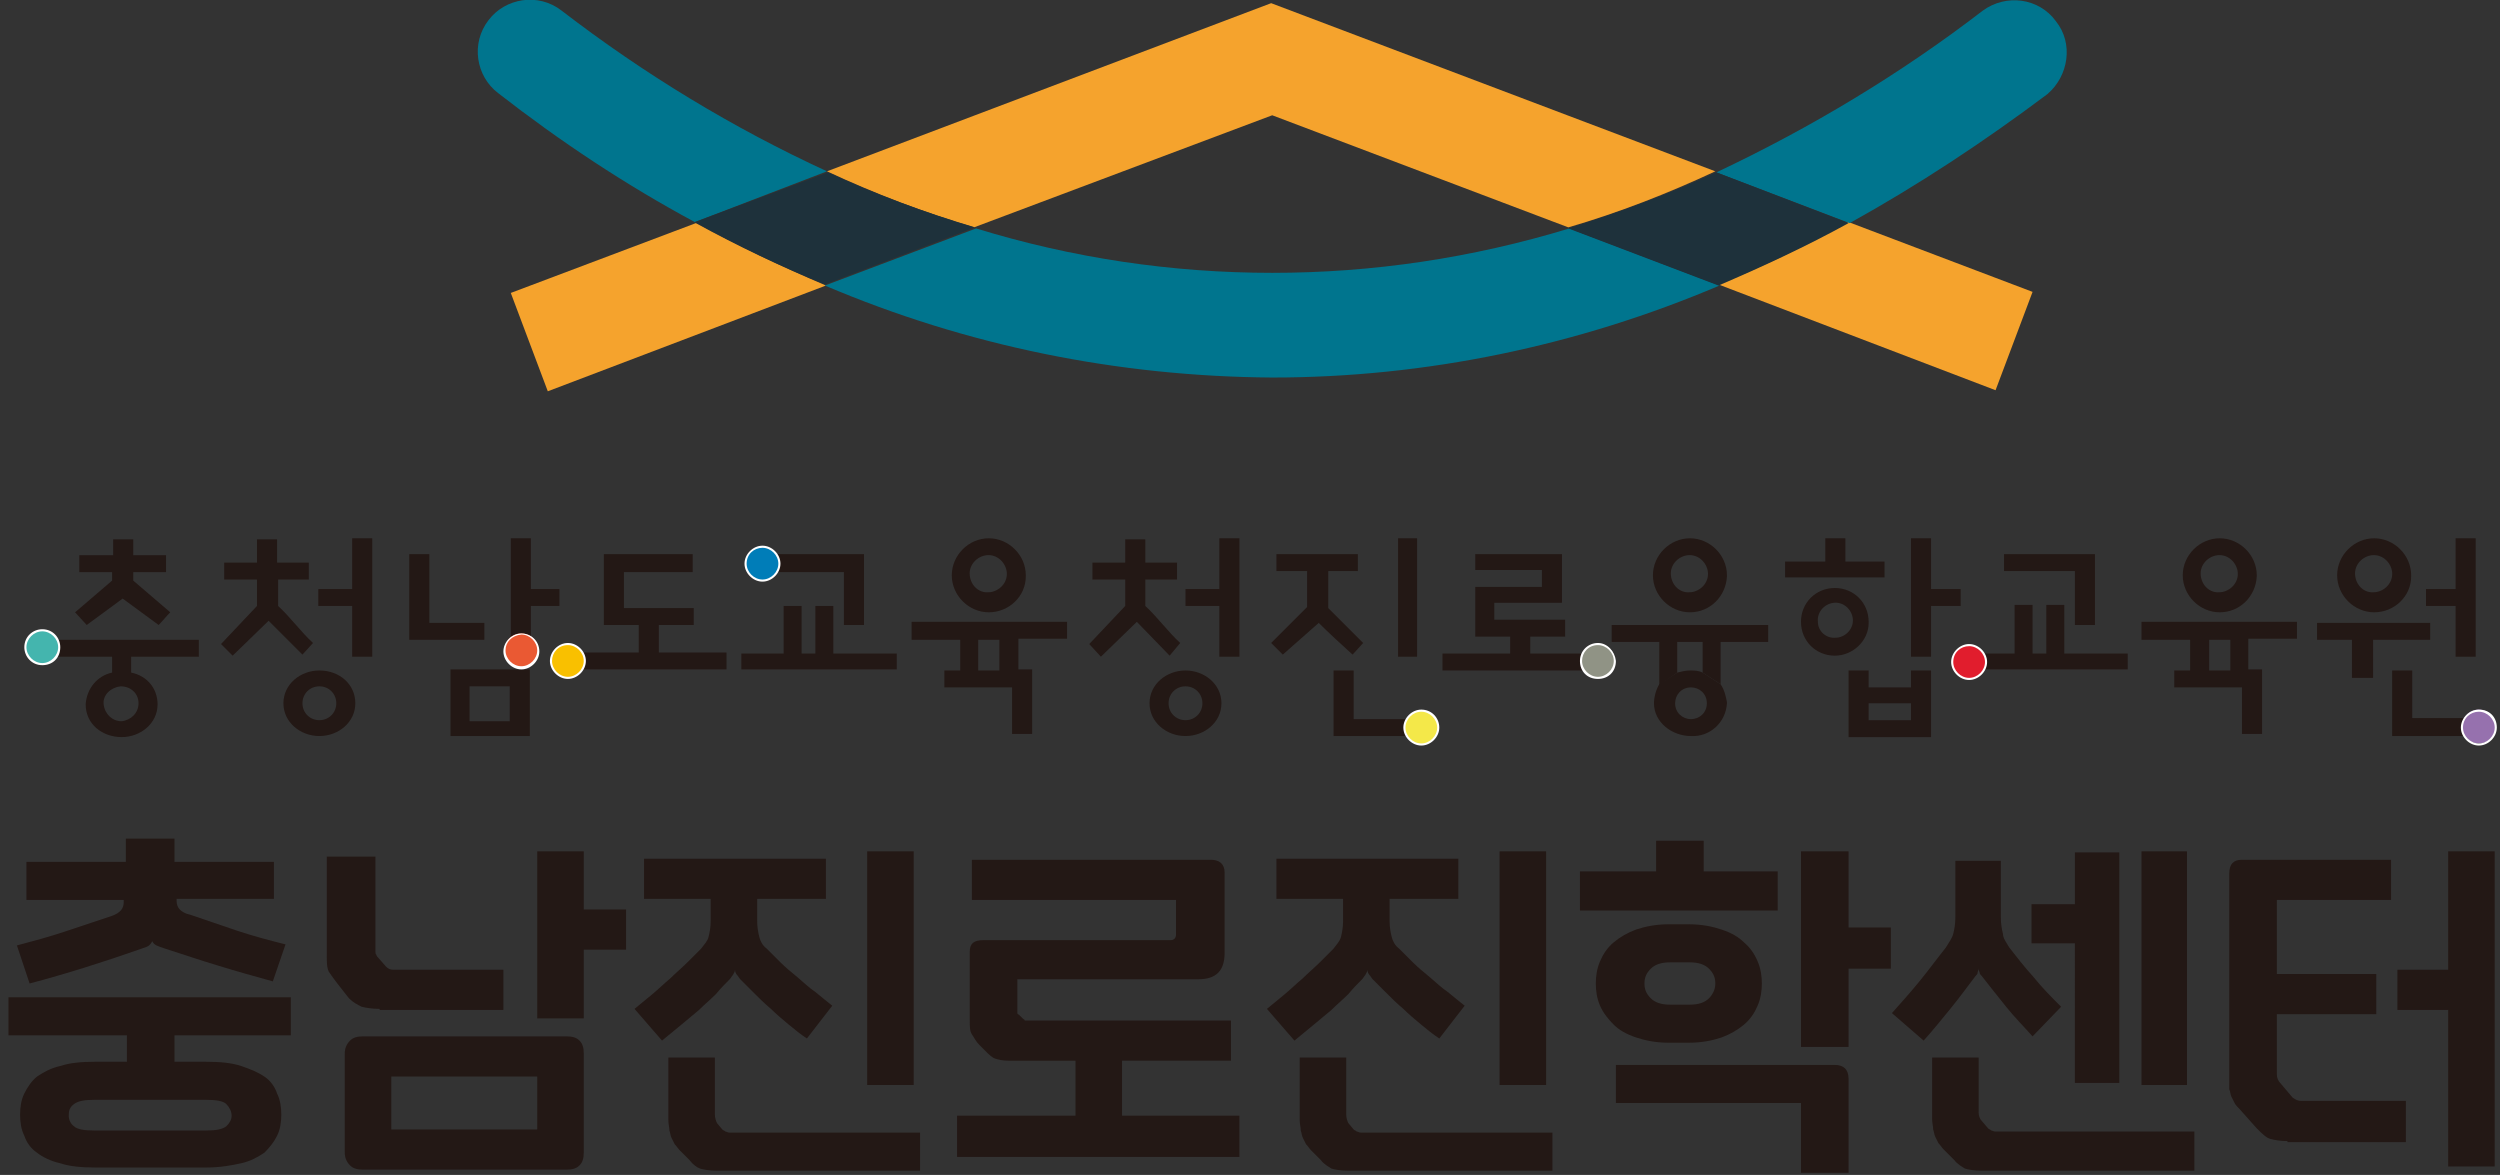 <?xml version="1.0" encoding="utf-8"?>
<!-- Generator: Adobe Illustrator 24.2.0, SVG Export Plug-In . SVG Version: 6.00 Build 0)  -->
<svg version="1.1" id="Layer_1" xmlns="http://www.w3.org/2000/svg" xmlns:xlink="http://www.w3.org/1999/xlink" x="0px" y="0px"
	 viewBox="0 0 236.4 111.1" style="enable-background:new 0 0 236.4 111.1;" xml:space="preserve">
<rect x="0" y="0" width="236.4" height="111.1" fill="#333333" stroke="none"/>
<style type="text/css">
	.st0{fill:#F5A32D;}
	.st1{fill:#00758E;}
	.st2{fill:#1E313B;}
	.st3{fill:#231815;}
	.st4{fill:#44B5AE;}
	.st5{fill:#FFFFFF;}
	.st6{fill:#9671AE;}
	.st7{fill:#EA5933;}
	.st8{fill:#F9C000;}
	.st9{fill:#007DB8;}
	.st10{fill:#F4E849;}
	.st11{fill:#909385;}
	.st12{fill:#E11D2D;}
</style>
<g>
	<path class="st0" d="M48.3,27.7l3.5,9.3L78.1,27c-4.2-1.8-8.3-3.7-12.3-5.9L48.3,27.7z"/>
	<path class="st0" d="M188.7,36.9l3.5-9.3L174.8,21c-4,2.2-8.1,4.2-12.3,5.9L188.7,36.9z"/>
	<path class="st0" d="M120.3,10.9l28,10.6c4.8-1.4,9.4-3.2,13.9-5.3l-42-15.9l-42,15.9c4.5,2.1,9.2,3.9,13.9,5.3L120.3,10.9z"/>
	<path class="st1" d="M194.4,2c-1.6-2.2-4.7-2.6-6.9-1c0,0,0,0,0,0c-7.8,6-16.3,11.1-25.2,15.3l12.6,4.8c6.5-3.6,12.7-7.7,18.7-12.2
		C195.6,7.2,196.1,4.1,194.4,2C194.4,2,194.4,2,194.4,2"/>
	<path class="st1" d="M53.1,1c-2.2-1.7-5.3-1.2-6.9,0.9c-1.7,2.2-1.2,5.3,0.9,6.9C53,13.4,59.2,17.5,65.7,21l12.5-4.8
		C69.3,12.1,60.9,7,53.1,1"/>
	<path class="st1" d="M120.3,25.8c-9.5,0-18.9-1.4-28-4.2L78,27c13.4,5.7,27.7,8.6,42.3,8.7c14.5,0,28.9-3,42.3-8.7l-14.2-5.4
		C139.2,24.4,129.8,25.8,120.3,25.8"/>
	<path class="st2" d="M78.3,16.3L65.7,21c4,2.2,8.1,4.2,12.3,5.9l14.2-5.4C87.5,20.1,82.8,18.4,78.3,16.3"/>
	<path class="st2" d="M148.3,21.6l14.2,5.4c4.2-1.8,8.3-3.7,12.3-5.9l-12.5-4.8C157.7,18.4,153.1,20.1,148.3,21.6"/>
</g>
<g>
	<path class="st3" d="M4.2,62.1h6.4v1.5c-1.4,0.3-2.4,1.5-2.5,3c0,1.9,1.6,3.1,3.4,3.1s3.4-1.3,3.4-3.1c0-1.5-1-2.7-2.5-3v-1.5h6.4
		v-1.6H4.2V62.1z M13.1,66.5c0,0.9-0.7,1.6-1.6,1.7c-0.9,0-1.6-0.7-1.7-1.6s0.7-1.6,1.6-1.7c0,0,0,0,0,0
		C12.4,64.9,13.1,65.6,13.1,66.5C13.1,66.5,13.1,66.5,13.1,66.5"/>
	<path class="st3" d="M7.1,57.9l1.1,1.2l3.4-2.5l3.4,2.5c0.4-0.4,0.7-0.8,1.1-1.2l-3.5-3v-0.8h3.1v-1.6h-3.1v-1.5h-1.9v1.5H7.5v1.6
		h3.1v0.8L7.1,57.9z"/>
	<path class="st3" d="M29.6,60.8c-1.1-1-2.2-2.5-3.3-3.5v-2.5h2.9v-1.6h-3v-2.2h-1.9v2.2h-3.1v1.6h3.1v2.5l-3.4,3.6l1.1,1.1l3.4-3.3
		l3.2,3.2L29.6,60.8z"/>
	<path class="st3" d="M111.6,60.8c-1.1-1-2.2-2.5-3.3-3.5v-2.5h3v-1.6h-3v-2.2h-1.9v2.2h-3.1v1.6h3.1v2.5l-3.4,3.6l1.1,1.2l3.4-3.3
		l3.1,3.2L111.6,60.8z"/>
	<path class="st3" d="M30.2,63.4c-1.8,0-3.4,1.3-3.4,3.1s1.6,3.1,3.4,3.1s3.4-1.3,3.4-3.1S32.1,63.4,30.2,63.4 M30.2,68.1
		c-0.9,0-1.6-0.7-1.6-1.6c0-0.9,0.7-1.6,1.6-1.6c0.9,0,1.6,0.7,1.6,1.6C31.8,67.4,31.1,68.1,30.2,68.1
		C30.2,68.1,30.2,68.1,30.2,68.1"/>
	<polygon class="st3" points="33.3,50.9 33.3,55.7 30.1,55.7 30.1,57.3 33.3,57.3 33.3,62.1 35.2,62.1 35.2,50.9 	"/>
	<path class="st3" d="M112.1,63.4c-1.8,0-3.4,1.3-3.4,3.1s1.6,3.1,3.4,3.1s3.4-1.3,3.4-3.1S113.9,63.4,112.1,63.4 M112.1,68.1
		c-0.9,0-1.6-0.7-1.6-1.6c0-0.9,0.7-1.6,1.6-1.6c0.9,0,1.6,0.7,1.6,1.6C113.7,67.4,113,68.1,112.1,68.1
		C112.1,68.1,112.1,68.1,112.1,68.1"/>
	<polygon class="st3" points="115.3,50.9 115.3,55.7 112.1,55.7 112.1,57.3 115.3,57.3 115.3,62.1 117.2,62.1 117.2,50.9 	"/>
	<polygon class="st3" points="45.8,58.9 40.6,58.9 40.6,52.4 38.7,52.4 38.7,60.5 45.8,60.5 	"/>
	<path class="st3" d="M42.6,69.6h7.5v-6.3h-7.5V69.6z M44.4,64.9h3.8v3.3h-3.8V64.9z"/>
	<polygon class="st3" points="50.2,55.7 50.2,50.9 48.3,50.9 48.3,57.2 48.3,58.9 48.3,62.1 50.2,62.1 50.2,62.1 50.2,57.3 
		52.9,57.3 52.9,55.7 	"/>
	<polygon class="st3" points="62.3,59.1 65.6,59.1 65.6,57.5 59,57.5 59,54.1 65.5,54.1 65.5,52.4 57.1,52.4 57.1,59.1 60.4,59.1 
		60.4,61.7 54,61.7 54,63.3 68.7,63.3 68.7,61.7 62.3,61.7 	"/>
	<polygon class="st3" points="78.8,57.3 77.1,57.3 77.1,61.8 75.8,61.8 75.8,57.3 74.1,57.3 74.1,61.8 70.1,61.8 70.1,63.3 
		84.8,63.3 84.8,61.8 78.8,61.8 	"/>
	<polygon class="st3" points="79.8,59.1 81.7,59.1 81.7,52.4 73.1,52.4 73.1,54.1 79.8,54.1 	"/>
	<polygon class="st3" points="195.2,57.2 193.5,57.2 193.5,61.8 192.2,61.8 192.2,57.2 190.5,57.2 190.5,61.8 186.5,61.8 
		186.5,63.3 201.2,63.3 201.2,61.8 195.2,61.8 	"/>
	<polygon class="st3" points="196.2,59.1 198.1,59.1 198.1,52.4 189.5,52.4 189.5,54 196.2,54 	"/>
	<path class="st3" d="M86.2,60.5h4.6v2.9h-1.5V65h6.4v4.4h1.9v-6.1h-1.3v-2.9h4.6v-1.6H86.2V60.5z M92.5,60.5h2v2.9h-2V60.5z"/>
	<path class="st3" d="M97,54.4c0-1.9-1.6-3.5-3.5-3.5S90,52.5,90,54.4c0,1.9,1.6,3.5,3.5,3.5c1.9,0,3.5-1.5,3.5-3.4
		C97,54.5,97,54.5,97,54.4 M91.7,54.4c-0.1-1,0.7-1.8,1.6-1.9c1-0.1,1.8,0.7,1.9,1.6c0.1,1-0.7,1.8-1.6,1.9c0,0-0.1,0-0.1,0
		C92.6,56.1,91.8,55.4,91.7,54.4C91.7,54.4,91.7,54.4,91.7,54.4"/>
	<path class="st3" d="M202.5,60.5h4.6v2.9h-1.5V65h6.4v4.4h1.9v-6.1h-1.3v-2.9h4.6v-1.6h-14.7V60.5z M208.9,60.5h2v2.9h-2V60.5z"/>
	<path class="st3" d="M213.4,54.4c0-1.9-1.6-3.5-3.5-3.5c-1.9,0-3.5,1.6-3.5,3.5c0,1.9,1.6,3.5,3.5,3.5c0,0,0,0,0,0
		c1.9,0,3.4-1.5,3.5-3.4C213.4,54.5,213.4,54.5,213.4,54.4 M208.1,54.4c-0.1-1,0.7-1.8,1.6-1.9c1-0.1,1.8,0.7,1.9,1.6
		c0.1,1-0.7,1.8-1.6,1.9c0,0-0.1,0-0.1,0C209,56.1,208.2,55.4,208.1,54.4C208.1,54.5,208.1,54.4,208.1,54.4"/>
	<path class="st3" d="M228,54.4c0-1.9-1.6-3.5-3.5-3.5s-3.5,1.6-3.5,3.5c0,1.9,1.6,3.5,3.5,3.5c1.9,0,3.5-1.5,3.5-3.4
		C228,54.5,228,54.5,228,54.4 M222.7,54.4c-0.1-1,0.7-1.8,1.6-1.9c1-0.1,1.8,0.7,1.9,1.6c0.1,1-0.7,1.8-1.6,1.9c0,0-0.1,0-0.1,0
		C223.6,56.1,222.8,55.4,222.7,54.4C222.7,54.4,222.7,54.4,222.7,54.4"/>
	<path class="st3" d="M163.3,54.4c0-1.9-1.6-3.5-3.5-3.5c-1.9,0-3.5,1.6-3.5,3.5c0,1.9,1.6,3.5,3.5,3.5c0,0,0,0,0,0
		c1.9,0,3.4-1.5,3.5-3.4C163.3,54.5,163.3,54.4,163.3,54.4 M158,54.4c-0.1-1,0.7-1.8,1.6-1.9c1-0.1,1.8,0.7,1.9,1.6
		c0.1,1-0.7,1.8-1.6,1.9c0,0-0.1,0-0.1,0C158.9,56.1,158.1,55.4,158,54.4C158,54.4,158,54.4,158,54.4"/>
	<path class="st3" d="M176.7,58.8c0-1.8-1.4-3.2-3.2-3.2c-1.8,0-3.2,1.4-3.2,3.2c0,1.8,1.4,3.2,3.2,3.2l0,0c1.7,0,3.2-1.4,3.2-3.1
		C176.7,58.9,176.7,58.9,176.7,58.8 M171.9,58.8c-0.1-0.9,0.6-1.7,1.5-1.8c0.9-0.1,1.7,0.6,1.8,1.5c0.1,0.9-0.6,1.7-1.5,1.8
		c0,0-0.1,0-0.1,0C172.7,60.4,171.9,59.7,171.9,58.8C171.9,58.9,171.9,58.8,171.9,58.8"/>
	<path class="st3" d="M128.9,60.8l-3.3-3.3V54h2.8v-1.6h-7.7V54h2.9v3.4l-3.4,3.4l1.1,1.1l3.4-3c1,1,2.1,2,3.2,3L128.9,60.8z"/>
	<polygon class="st3" points="128,63.4 126.1,63.4 126.1,69.6 134.2,69.6 134.2,68 128,68 	"/>
	<polygon class="st3" points="144.7,60.2 148,60.2 148,58.6 141.3,58.6 141.3,57 147.7,57 147.7,52.4 139.5,52.4 139.5,53.9 
		145.8,53.9 145.8,55.5 139.5,55.5 139.5,60.2 142.8,60.2 142.8,61.8 136.4,61.8 136.4,63.4 151.1,63.4 151.1,61.8 144.7,61.8 	"/>
	<polygon class="st3" points="229.8,58.9 219.1,58.9 219.1,60.5 222.4,60.5 222.4,64.1 224.4,64.1 224.4,60.5 229.8,60.5 	"/>
	<polygon class="st3" points="228.1,67.9 228.1,63.4 226.2,63.4 226.2,69.6 234.3,69.6 234.3,67.9 	"/>
	<polyline class="st3" points="134,52.1 134,50.9 132.2,50.9 132.2,53.1 132.2,53.1 132.2,62.1 134,62.1 134,52.1 134,52.1 	"/>
	<polygon class="st3" points="167.2,60.7 167.2,59.1 152.4,59.1 152.4,60.7 156.9,60.7 156.9,64.8 158.6,63.6 158.6,60.7 161,60.7 
		161,63.6 162.7,64.7 162.7,60.7 	"/>
	<path class="st3" d="M162.7,64.7l-1.7-1.1c-0.4-0.2-0.8-0.2-1.2-0.2c-0.4,0-0.8,0.1-1.2,0.2l-1.7,1.1c-0.3,0.5-0.5,1.2-0.5,1.8
		c0,1.8,1.7,3.1,3.5,3.1c1.8,0.1,3.3-1.3,3.4-3.1c0,0,0-0.1,0-0.1C163.2,65.9,163.1,65.3,162.7,64.7 M159.9,68
		c-0.8,0-1.5-0.6-1.5-1.5c0-0.8,0.6-1.5,1.5-1.5c0.8,0,1.5,0.6,1.5,1.5S160.7,68,159.9,68"/>
	<polygon class="st3" points="178.2,53.1 174.5,53.1 174.5,50.9 172.6,50.9 172.6,53.1 168.8,53.1 168.8,54.6 170.8,54.6 
		176.3,54.6 178.2,54.6 	"/>
	<polygon class="st3" points="182.6,55.7 182.6,50.9 180.7,50.9 180.7,62.1 182.6,62.1 182.6,57.3 185.4,57.3 185.4,55.7 	"/>
	<path class="st3" d="M180.7,63.4v0.3l0,0V65h-4v-1.4l0,0v-0.2h-1.9v6.3h7.8v-6.3H180.7z M180.7,68.1h-4v-1.6h4V68.1z"/>
	<polygon class="st3" points="234.1,62.1 234.1,56.3 234.1,52.1 234.1,50.9 232.2,50.9 232.2,51.2 232.2,55.5 232.2,55.7 
		229.4,55.7 229.4,57.3 232.2,57.3 232.2,62.1 	"/>
	<path class="st4" d="M4,62.8c-0.9,0-1.6-0.7-1.6-1.6c0-0.9,0.7-1.6,1.6-1.6s1.6,0.7,1.6,1.6C5.6,62.1,4.9,62.8,4,62.8
		C4,62.8,4,62.8,4,62.8"/>
	<path class="st5" d="M4,59.7c0.8,0,1.5,0.7,1.5,1.5c0,0.8-0.7,1.5-1.5,1.5S2.5,62,2.5,61.2c0,0,0,0,0,0C2.5,60.4,3.2,59.7,4,59.7
		C4,59.7,4,59.7,4,59.7 M4,59.5c-0.9,0-1.7,0.7-1.7,1.7c0,0.9,0.7,1.7,1.7,1.7s1.7-0.7,1.7-1.7c0,0,0,0,0,0C5.7,60.3,5,59.5,4,59.5"
		/>
	<path class="st6" d="M234.4,70.3c-0.9,0-1.6-0.7-1.6-1.6c0-0.9,0.7-1.6,1.6-1.6c0.9,0,1.6,0.7,1.6,1.6S235.3,70.3,234.4,70.3
		L234.4,70.3"/>
	<path class="st5" d="M234.4,67.3c0.8,0,1.5,0.7,1.5,1.5c0,0.8-0.7,1.5-1.5,1.5c-0.8,0-1.5-0.7-1.5-1.5c0,0,0,0,0,0
		C232.9,67.9,233.6,67.3,234.4,67.3 M234.4,67.1c-0.9,0-1.7,0.8-1.7,1.7c0,0.9,0.8,1.7,1.7,1.7c0.9,0,1.7-0.8,1.7-1.7c0,0,0,0,0,0
		C236.1,67.8,235.4,67.1,234.4,67.1"/>
	<path class="st7" d="M49.3,63.1c-0.9,0-1.6-0.7-1.6-1.6c0-0.9,0.7-1.6,1.6-1.6c0.9,0,1.6,0.7,1.6,1.6c0,0,0,0,0,0
		C50.9,62.4,50.2,63.2,49.3,63.1C49.3,63.2,49.3,63.2,49.3,63.1"/>
	<path class="st5" d="M49.3,60c0.8,0,1.5,0.7,1.5,1.5c0,0.8-0.7,1.5-1.5,1.5c-0.8,0-1.5-0.7-1.5-1.5C47.8,60.7,48.4,60.1,49.3,60
		 M49.3,59.9c-0.9,0-1.7,0.8-1.7,1.7c0,0.9,0.8,1.7,1.7,1.7s1.7-0.8,1.7-1.7C51,60.6,50.2,59.9,49.3,59.9L49.3,59.9"/>
	<path class="st8" d="M53.7,64.1c-0.9,0-1.6-0.7-1.6-1.6c0-0.9,0.7-1.6,1.6-1.6c0.9,0,1.6,0.7,1.6,1.6
		C55.3,63.4,54.5,64.1,53.7,64.1C53.7,64.1,53.7,64.1,53.7,64.1"/>
	<path class="st5" d="M53.7,61c0.8,0,1.5,0.7,1.5,1.5S54.5,64,53.7,64c-0.8,0-1.5-0.7-1.5-1.5c0,0,0,0,0,0
		C52.2,61.7,52.8,61,53.7,61 M53.7,60.8c-0.9,0-1.7,0.8-1.7,1.7s0.8,1.7,1.7,1.7s1.7-0.8,1.7-1.7S54.6,60.8,53.7,60.8L53.7,60.8"/>
	<path class="st9" d="M72.1,54.9c-0.9,0-1.6-0.7-1.6-1.6c0-0.9,0.7-1.6,1.6-1.6c0.9,0,1.6,0.7,1.6,1.6C73.7,54.2,73,54.9,72.1,54.9
		C72.1,54.9,72.1,54.9,72.1,54.9"/>
	<path class="st5" d="M72.1,51.8c0.8,0,1.5,0.7,1.5,1.5s-0.7,1.5-1.5,1.5s-1.5-0.7-1.5-1.5C70.6,52.4,71.3,51.8,72.1,51.8
		 M72.1,51.6c-0.9,0-1.7,0.8-1.7,1.7s0.8,1.7,1.7,1.7s1.7-0.8,1.7-1.7S73,51.6,72.1,51.6L72.1,51.6"/>
	<path class="st10" d="M134.4,70.4c-0.9,0-1.6-0.7-1.6-1.6c0-0.9,0.7-1.6,1.6-1.6c0.9,0,1.6,0.7,1.6,1.6l0,0
		C136,69.7,135.3,70.4,134.4,70.4"/>
	<path class="st5" d="M134.4,67.3c0.8,0,1.5,0.7,1.5,1.5c0,0.8-0.7,1.5-1.5,1.5c-0.8,0-1.5-0.7-1.5-1.5l0,0
		C132.9,68,133.6,67.3,134.4,67.3 M134.4,67.1c-0.9,0-1.7,0.8-1.7,1.7s0.8,1.7,1.7,1.7s1.7-0.8,1.7-1.7c0,0,0,0,0,0
		C136.1,67.9,135.4,67.1,134.4,67.1"/>
	<path class="st11" d="M151.1,64.1c-0.9,0-1.6-0.7-1.6-1.6c0-0.9,0.7-1.6,1.6-1.6c0.9,0,1.6,0.7,1.6,1.6l0,0
		C152.6,63.4,151.9,64.1,151.1,64.1"/>
	<path class="st5" d="M151.1,61c0.8,0,1.5,0.7,1.5,1.5c0,0.8-0.7,1.5-1.5,1.5c-0.8,0-1.5-0.7-1.5-1.5c0,0,0,0,0,0
		C149.6,61.7,150.2,61,151.1,61 M151.1,60.8c-0.9,0-1.7,0.7-1.7,1.7s0.7,1.7,1.7,1.7s1.7-0.7,1.7-1.7c0,0,0,0,0,0
		C152.7,61.6,152,60.8,151.1,60.8"/>
	<path class="st12" d="M186.2,64.2c-0.9,0-1.6-0.7-1.6-1.6c0-0.9,0.7-1.6,1.6-1.6c0.9,0,1.6,0.7,1.6,1.6
		C187.8,63.5,187.1,64.2,186.2,64.2"/>
	<path class="st5" d="M186.2,61.1c0.8,0,1.5,0.7,1.5,1.5c0,0.8-0.7,1.5-1.5,1.5c-0.8,0-1.5-0.7-1.5-1.5l0,0
		C184.7,61.7,185.4,61.1,186.2,61.1 M186.2,60.9c-0.9,0-1.7,0.8-1.7,1.7c0,0.9,0.8,1.7,1.7,1.7c0.9,0,1.7-0.8,1.7-1.7c0,0,0,0,0,0
		C187.9,61.7,187.1,60.9,186.2,60.9"/>
</g>
<g>
	<path class="st3" d="M12,100.4v-2.5H0.8v-3.6h26.7v3.6H16.5v2.5h3c1.3,0,2.4,0.1,3.3,0.4c0.9,0.3,1.6,0.6,2.2,1
		c0.6,0.4,1,1,1.2,1.6c0.3,0.6,0.4,1.3,0.4,2c0,0.7-0.1,1.4-0.4,2c-0.3,0.6-0.7,1.1-1.2,1.6c-0.6,0.4-1.3,0.8-2.2,1
		c-0.9,0.2-2,0.4-3.3,0.4H9c-1.3,0-2.4-0.1-3.3-0.4c-0.9-0.2-1.7-0.6-2.2-1c-0.6-0.4-1-1-1.2-1.6c-0.3-0.6-0.4-1.3-0.4-2
		c0-0.7,0.1-1.4,0.4-2c0.3-0.6,0.7-1.2,1.2-1.6c0.6-0.4,1.3-0.8,2.2-1c0.9-0.3,2-0.4,3.3-0.4H12z M2.5,81.5h9.4v-2.2h4.6v2.2h9.4
		v3.5h-9.2v0.2c0,0.3,0.1,0.6,0.3,0.8c0.2,0.2,0.5,0.4,1,0.5c1.5,0.5,2.9,1,4.4,1.5c1.5,0.5,3,0.9,4.6,1.3l-1.2,3.5
		c-1.8-0.5-3.6-1-5.2-1.5c-1.7-0.5-3.4-1.1-5-1.6c-0.3-0.1-0.6-0.2-0.8-0.3c-0.2-0.1-0.3-0.2-0.4-0.4c-0.1,0.2-0.2,0.3-0.3,0.4
		c-0.1,0.1-0.4,0.2-0.7,0.3C9.7,91,6.2,92.1,2.8,93l-1.2-3.6c1.5-0.4,3-0.8,4.5-1.3c1.5-0.5,3-1,4.5-1.5c0.8-0.3,1.1-0.7,1.1-1.3
		v-0.2H2.5V81.5z M19.5,106.9c0.9,0,1.5-0.1,1.9-0.4c0.3-0.3,0.5-0.6,0.5-1c0-0.4-0.2-0.8-0.5-1.1c-0.3-0.3-1-0.4-1.9-0.4H8.9
		c-0.9,0-1.5,0.1-1.9,0.4s-0.5,0.6-0.5,1.1c0,0.4,0.2,0.8,0.5,1c0.3,0.3,1,0.4,1.9,0.4H19.5z"/>
	<path class="st3" d="M35.9,95.4c-0.7,0-1.3-0.1-1.7-0.2c-0.4-0.2-0.8-0.4-1.2-0.8L31.9,93c-0.3-0.4-0.6-0.8-0.8-1.1
		c-0.2-0.4-0.2-0.9-0.2-1.6V81h4.6v8.9c0,0.2,0,0.3,0.1,0.4c0,0.1,0.1,0.2,0.2,0.3l0.7,0.8c0.2,0.2,0.4,0.3,0.7,0.3h10.4v3.8H35.9z
		 M53.6,98c0.5,0,0.9,0.1,1.2,0.4c0.3,0.3,0.4,0.7,0.4,1.2v9.4c0,0.5-0.1,0.9-0.4,1.2c-0.3,0.3-0.7,0.4-1.2,0.4H34.3
		c-0.5,0-0.9-0.1-1.2-0.4c-0.3-0.3-0.5-0.7-0.5-1.2v-9.4c0-0.5,0.2-0.9,0.5-1.2c0.3-0.3,0.7-0.4,1.2-0.4H53.6z M50.8,106.8v-5H37v5
		H50.8z M55.2,80.5V86h4v3.8h-4v6.5h-4.4V80.5H55.2z"/>
	<path class="st3" d="M71.6,85v2.1c0,0.6,0.1,1.1,0.2,1.5c0.1,0.4,0.3,0.8,0.7,1.1c0.4,0.4,0.8,0.8,1.3,1.3c0.5,0.5,1,0.9,1.6,1.4
		c0.6,0.5,1.1,1,1.7,1.4c0.6,0.5,1.1,0.9,1.6,1.3l-2.4,3.1c-0.6-0.4-1.1-0.8-1.7-1.3s-1.2-1-1.7-1.5c-0.6-0.5-1.1-1-1.6-1.5
		c-0.5-0.5-0.9-0.9-1.3-1.3c-0.1-0.1-0.2-0.3-0.3-0.4c-0.1-0.1-0.2-0.3-0.2-0.5c0,0.2-0.1,0.3-0.2,0.5c-0.1,0.1-0.2,0.3-0.3,0.4
		c-0.4,0.4-0.8,0.8-1.3,1.4c-0.5,0.5-1.1,1-1.6,1.5c-0.6,0.5-1.2,1-1.8,1.5c-0.6,0.5-1.2,1-1.7,1.4l-2.6-3c0.5-0.4,1.1-0.9,1.7-1.4
		c0.6-0.5,1.1-1,1.7-1.5c0.5-0.5,1.1-1,1.6-1.5c0.5-0.5,0.9-0.9,1.3-1.3c0.3-0.4,0.6-0.7,0.7-1.1c0.1-0.4,0.2-0.9,0.2-1.5V85h-6.3
		v-3.8h17.2V85H71.6z M87,106.8v3.9H67.8c-0.7,0-1.3-0.1-1.6-0.2s-0.7-0.4-1-0.8l-0.9-0.9c-0.2-0.2-0.3-0.4-0.5-0.6
		c-0.1-0.2-0.2-0.4-0.3-0.6c-0.1-0.2-0.1-0.4-0.2-0.7c0-0.3-0.1-0.6-0.1-1v-5.9h4.4v5.4c0,0.3,0.1,0.6,0.2,0.8l0.5,0.6
		c0.1,0.1,0.2,0.1,0.3,0.2c0.1,0,0.2,0.1,0.4,0.1H87z M86.4,80.5v22.1h-4.4V80.5H86.4z"/>
	<path class="st3" d="M96.2,92.6v2.9c0,0.1,0,0.2,0,0.3c0,0.1,0.1,0.1,0.2,0.2l0.3,0.3c0.1,0.1,0.2,0.1,0.2,0.2c0.1,0,0.1,0,0.2,0
		h19.3v3.8h-10.3v5.2h11.1v3.9H90.5v-3.9h11.2v-5.2h-6.3c-0.6,0-1-0.1-1.3-0.2c-0.3-0.1-0.6-0.4-0.9-0.7l-0.6-0.6
		c-0.3-0.3-0.5-0.7-0.7-1s-0.2-0.7-0.2-1.4v-6.4c0-0.8,0.4-1.1,1.3-1.1h17.7c0.3,0,0.5-0.2,0.5-0.5v-3.3H91.9v-3.8h22.6
		c0.8,0,1.3,0.4,1.3,1.2v7.6c0,1.7-0.8,2.5-2.5,2.5H96.2z"/>
	<path class="st3" d="M131.4,85v2.1c0,0.6,0.1,1.1,0.2,1.5c0.1,0.4,0.3,0.8,0.7,1.1c0.4,0.4,0.8,0.8,1.3,1.3c0.5,0.5,1,0.9,1.6,1.4
		c0.6,0.5,1.1,1,1.7,1.4c0.6,0.5,1.1,0.9,1.6,1.3l-2.4,3.1c-0.6-0.4-1.1-0.8-1.7-1.3c-0.6-0.5-1.2-1-1.7-1.5c-0.6-0.5-1.1-1-1.6-1.5
		c-0.5-0.5-0.9-0.9-1.3-1.3c-0.1-0.1-0.2-0.3-0.3-0.4c-0.1-0.1-0.2-0.3-0.2-0.5c0,0.2-0.1,0.3-0.2,0.5c-0.1,0.1-0.2,0.3-0.3,0.4
		c-0.4,0.4-0.8,0.8-1.3,1.4c-0.5,0.5-1.1,1-1.6,1.5c-0.6,0.5-1.2,1-1.8,1.5c-0.6,0.5-1.2,1-1.7,1.4l-2.6-3c0.5-0.4,1.1-0.9,1.7-1.4
		c0.6-0.5,1.1-1,1.7-1.5c0.5-0.5,1.1-1,1.6-1.5c0.5-0.5,0.9-0.9,1.3-1.3c0.3-0.4,0.6-0.7,0.7-1.1c0.1-0.4,0.2-0.9,0.2-1.5V85h-6.3
		v-3.8h17.2V85H131.4z M146.8,106.8v3.9h-19.3c-0.7,0-1.3-0.1-1.6-0.2c-0.3-0.2-0.7-0.4-1-0.8l-0.9-0.9c-0.2-0.2-0.3-0.4-0.5-0.6
		c-0.1-0.2-0.2-0.4-0.3-0.6c-0.1-0.2-0.1-0.4-0.2-0.7c0-0.3-0.1-0.6-0.1-1v-5.9h4.4v5.4c0,0.3,0.1,0.6,0.2,0.8l0.5,0.6
		c0.1,0.1,0.2,0.1,0.3,0.2c0.1,0,0.2,0.1,0.4,0.1H146.8z M146.2,80.5v22.1h-4.4V80.5H146.2z"/>
	<path class="st3" d="M149.4,86.1v-3.7h7.2v-2.9h4.5v2.9h7v3.7H149.4z M166.6,93c0,0.7-0.1,1.4-0.4,2.1c-0.3,0.7-0.7,1.3-1.3,1.8
		c-0.6,0.5-1.3,0.9-2.1,1.2c-0.9,0.3-1.9,0.5-3.1,0.5h-1.9c-1.2,0-2.2-0.2-3.1-0.5c-0.9-0.3-1.6-0.7-2.1-1.2s-1-1.1-1.3-1.8
		c-0.3-0.7-0.4-1.4-0.4-2.1c0-0.7,0.1-1.4,0.4-2.1s0.7-1.3,1.3-1.8c0.6-0.5,1.3-0.9,2.1-1.2c0.9-0.3,1.9-0.5,3.1-0.5h1.9
		c1.2,0,2.2,0.2,3.1,0.5c0.9,0.3,1.6,0.7,2.1,1.2c0.6,0.5,1,1.1,1.3,1.8S166.6,92.3,166.6,93z M174.8,110.9h-4.5v-6.6h-17.5v-3.6
		h20.7c0.8,0,1.3,0.4,1.3,1.3V110.9z M159.8,95c0.8,0,1.4-0.2,1.8-0.6c0.4-0.4,0.6-0.9,0.6-1.4c0-0.6-0.2-1-0.6-1.4
		c-0.4-0.4-1-0.6-1.8-0.6h-1.9c-0.8,0-1.4,0.2-1.8,0.6c-0.4,0.4-0.6,0.8-0.6,1.4c0,0.6,0.2,1,0.6,1.4c0.4,0.4,1,0.6,1.8,0.6H159.8z
		 M174.8,80.5v7.2h4v3.9h-4v7.4h-4.5V80.5H174.8z"/>
	<path class="st3" d="M190,89.6c0.7,0.9,1.4,1.8,2.3,2.8c0.8,1,1.7,1.9,2.6,2.8l-2.7,2.8c-0.8-0.9-1.7-1.8-2.5-2.8
		c-0.8-1-1.6-2-2.3-2.9c-0.1-0.1-0.2-0.2-0.2-0.3c0-0.1-0.1-0.2-0.1-0.4c0,0.1-0.1,0.3-0.1,0.4c0,0.1-0.1,0.2-0.2,0.3
		c-0.7,0.9-1.4,1.9-2.3,3c-0.9,1.1-1.7,2.1-2.6,3.1l-3-2.6c0.8-0.9,1.7-1.9,2.6-3c0.9-1.1,1.7-2.2,2.5-3.2c0.3-0.5,0.6-0.9,0.7-1.3
		c0.1-0.4,0.2-0.9,0.2-1.6v-5.3h4.3v5.3c0,0.7,0.1,1.2,0.2,1.6C189.4,88.7,189.7,89.1,190,89.6z M207.5,106.8v3.9h-20.1
		c-0.7,0-1.3-0.1-1.6-0.2c-0.3-0.2-0.7-0.4-1-0.8l-1-1c-0.2-0.2-0.3-0.4-0.5-0.6c-0.1-0.2-0.2-0.4-0.3-0.6c-0.1-0.2-0.1-0.4-0.2-0.7
		c0-0.3-0.1-0.6-0.1-1v-5.8h4.4v5.2c0,0.3,0.1,0.6,0.3,0.8l0.6,0.7c0.1,0.1,0.2,0.1,0.3,0.2c0.1,0,0.2,0.1,0.4,0.1H207.5z
		 M200.4,80.7v21.7h-4.2V89.2h-4.1v-3.7h4.1v-4.9H200.4z M206.8,80.5v22.1h-4.3V80.5H206.8z"/>
	<path class="st3" d="M216.3,107.9c-0.7,0-1.2-0.1-1.6-0.2c-0.4-0.1-0.8-0.5-1.3-1l-1.6-1.8c-0.2-0.2-0.4-0.4-0.5-0.6
		c-0.1-0.2-0.2-0.4-0.3-0.6c-0.1-0.2-0.1-0.5-0.2-0.7c0-0.3,0-0.6,0-1V82.6c0-0.9,0.4-1.3,1.2-1.3h14.1v3.8h-10.8v7h9.4v3.8h-9.4
		v5.7c0,0.3,0.1,0.6,0.4,0.9l1.1,1.3c0.3,0.2,0.5,0.3,0.8,0.3h9.9v3.9H216.3z M235.9,80.5v29.8h-4.4V95.5h-4.8v-3.8h4.8V80.5H235.9z
		"/>
</g>
</svg>
